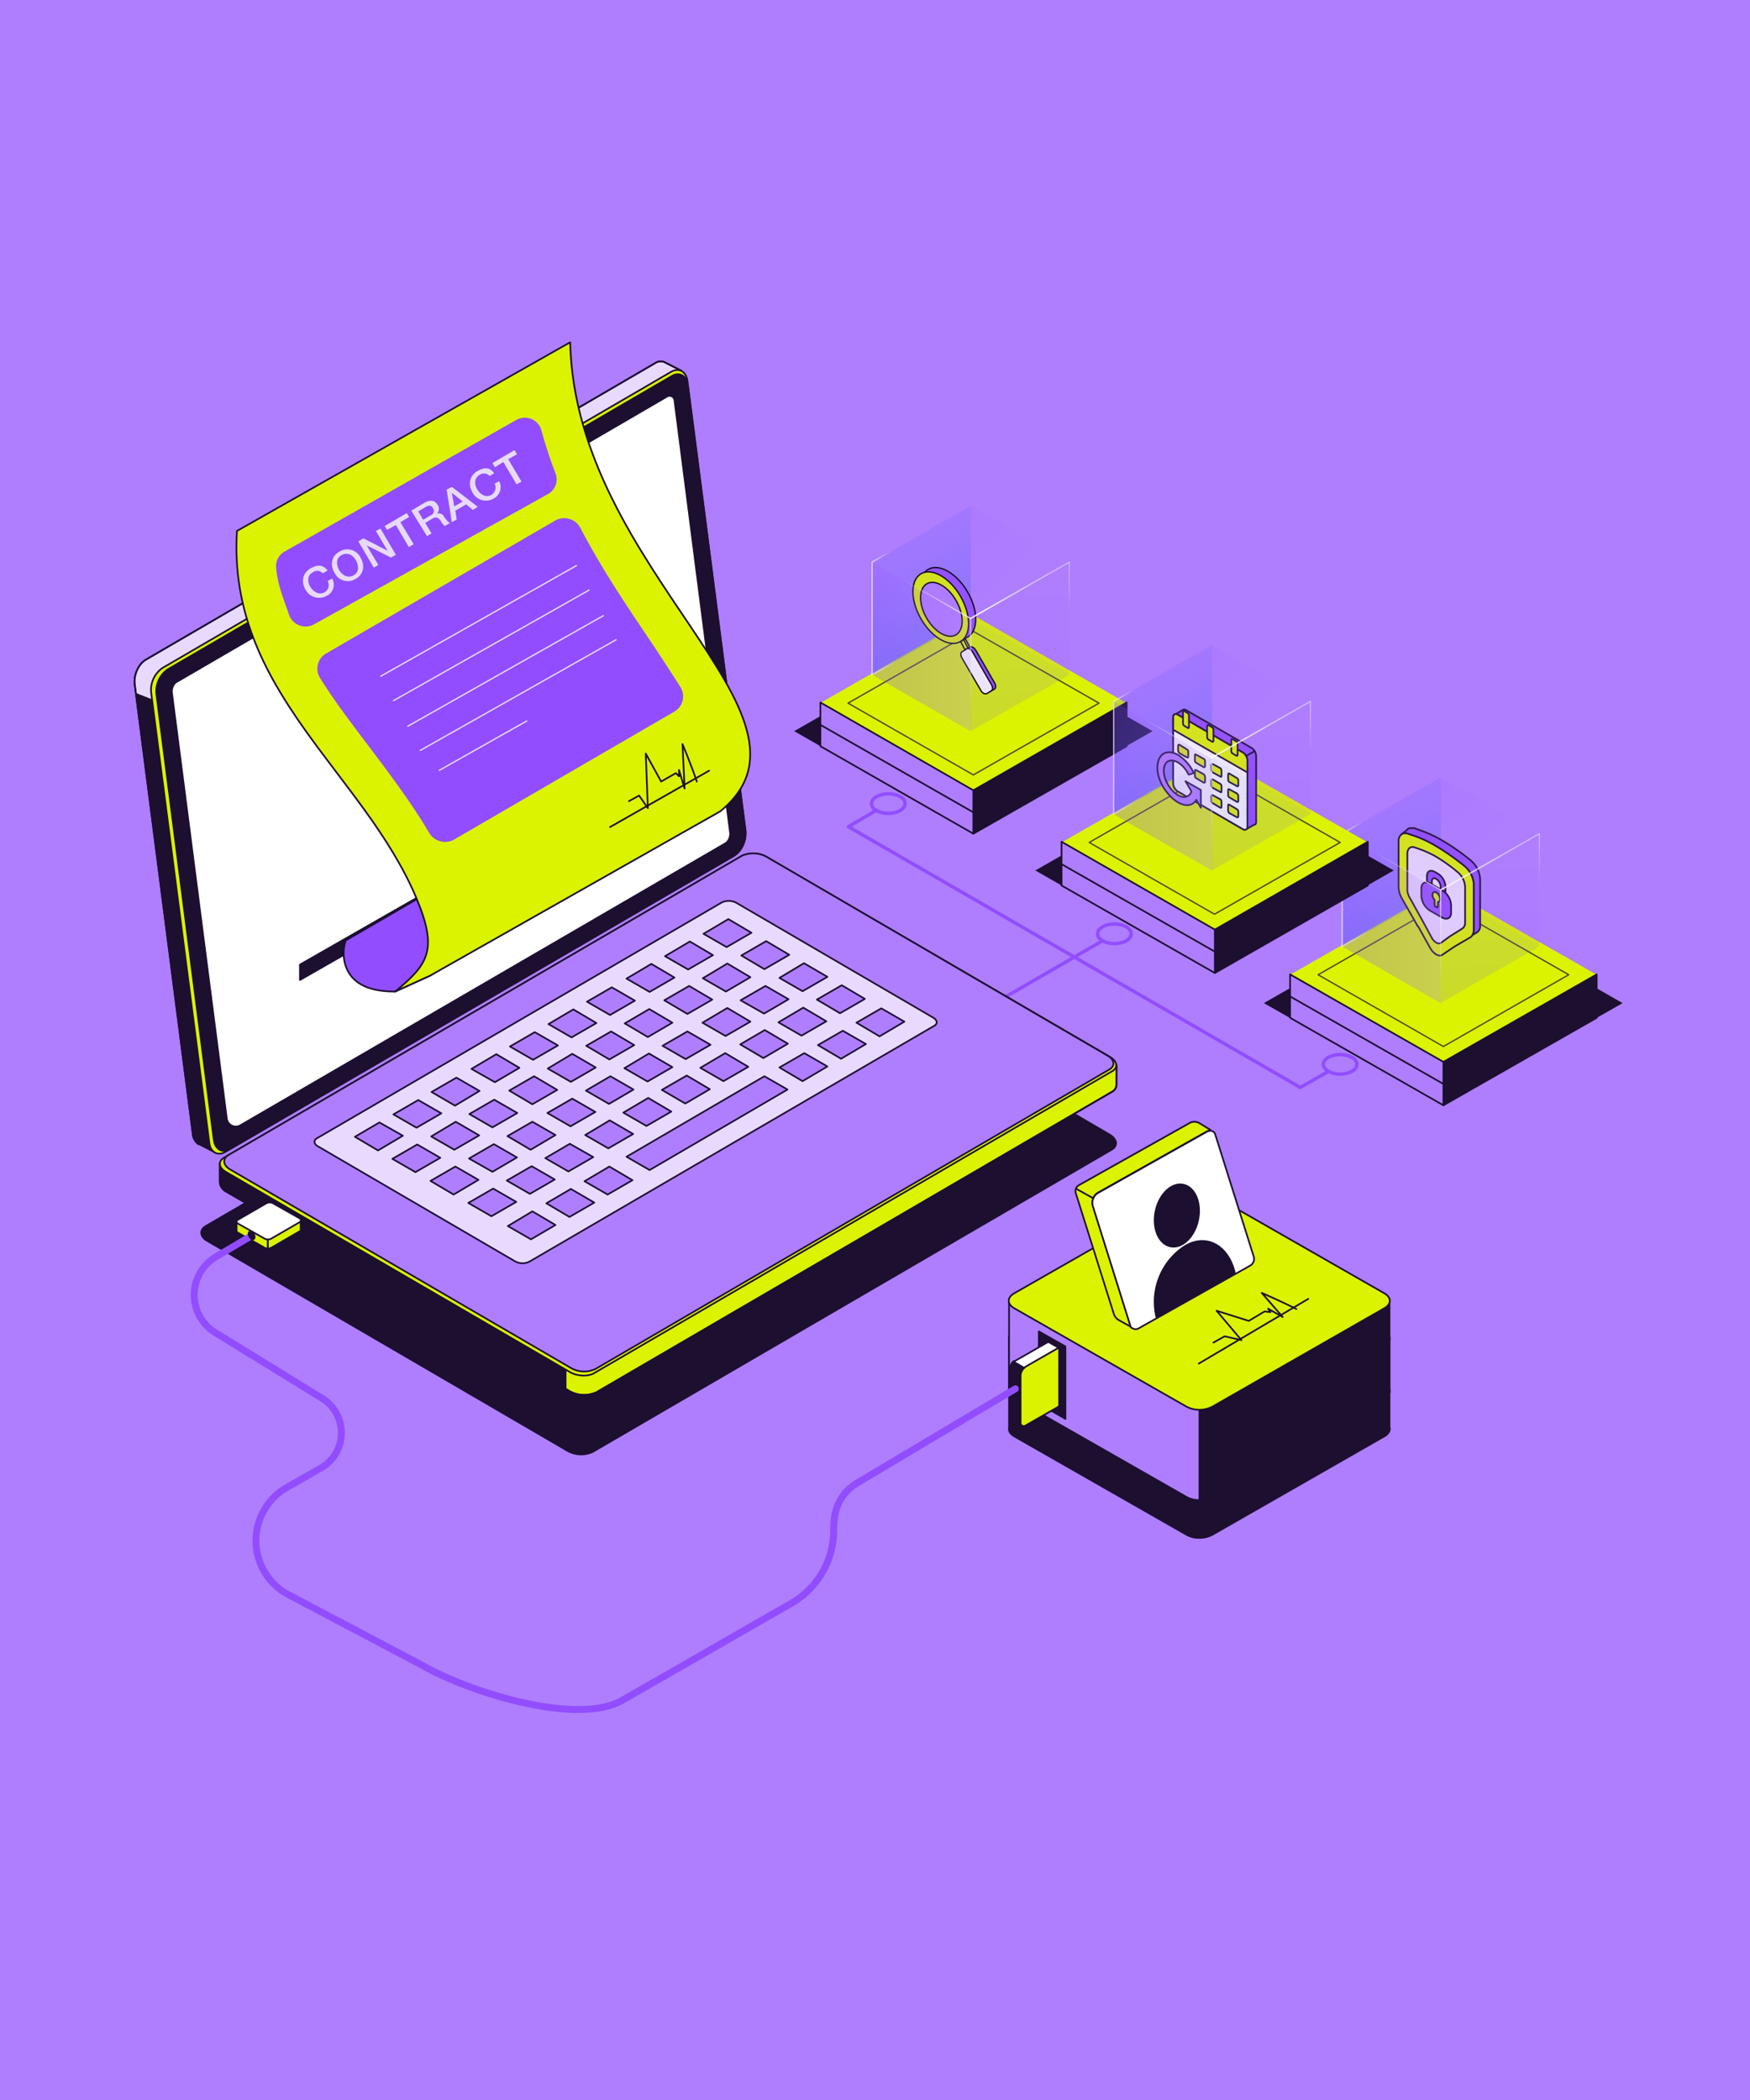 <svg xmlns="http://www.w3.org/2000/svg" xmlns:xlink="http://www.w3.org/1999/xlink" viewBox="0 0 500 600">
  <defs>
    <linearGradient id="a" x1="224.16" y1="385.6" x2="310.65" y2="385.55" gradientTransform="translate(545 602) rotate(180)" gradientUnits="userSpaceOnUse">
      <stop offset="0" stop-color="#f4f6ff"/>
      <stop offset="0.49" stop-color="#9ba5ff"/>
      <stop offset="0.49" stop-color="#e8eaff"/>
      <stop offset="1" stop-color="#eff1ff"/>
    </linearGradient>
    <linearGradient id="b" x1="224.16" y1="385.63" x2="310.65" y2="385.58" xlink:href="#a"/>
    <linearGradient id="c" x1="72.92" y1="217.22" x2="72.92" y2="184.85" gradientTransform="matrix(-0.87, 0.5, 0, -1, 326.48, 333.24)" gradientUnits="userSpaceOnUse">
      <stop offset="0" stop-color="#325fff" stop-opacity="0.31"/>
      <stop offset="1" stop-color="#005ce7"/>
    </linearGradient>
    <linearGradient id="d" x1="87.46" y1="199.6" x2="81.1" y2="200.23" gradientTransform="matrix(-0.87, 0.5, 0, -1, 326.48, 333.24)" gradientUnits="userSpaceOnUse">
      <stop offset="0" stop-color="#fff"/>
      <stop offset="1" stop-color="#fff" stop-opacity="0"/>
    </linearGradient>
    <linearGradient id="e" x1="112.69" y1="263.38" x2="128.03" y2="229.87" gradientTransform="matrix(-0.87, 0.5, 0, -1, 395.1, 372.96)" gradientUnits="userSpaceOnUse">
      <stop offset="0" stop-color="#af7eff"/>
      <stop offset="1" stop-color="#914dff"/>
    </linearGradient>
    <linearGradient id="f" x1="127.23" y1="267.57" x2="118.12" y2="243.93" gradientTransform="matrix(-0.87, 0.5, 0, -1, 395.1, 372.96)" xlink:href="#d"/>
    <linearGradient id="g" x1="1082.92" y1="736.75" x2="1093.83" y2="713.84" gradientTransform="matrix(0.87, 0.5, 0, -1, -676.91, 372.96)" xlink:href="#e"/>
    <linearGradient id="h" x1="543.97" y1="692.27" x2="544.56" y2="692.27" gradientTransform="matrix(35.28, -43.29, -30.1, -39.62, 1899.17, 51171.49)" xlink:href="#e"/>
    <linearGradient id="i" x1="267.67" y1="184.77" x2="295.83" y2="184.77" gradientTransform="matrix(-1, 0, 0, 1, 545.04, 0)" xlink:href="#e"/>
    <linearGradient id="j" x1="553.53" y1="186.26" x2="560.66" y2="219.85" gradientTransform="matrix(-0.87, 0.5, -0.87, -0.5, 933.37, -17.26)" xlink:href="#e"/>
    <linearGradient id="k" x1="573.92" y1="186.3" x2="562.77" y2="195.71" gradientTransform="matrix(-0.87, 0.5, -0.87, -0.5, 933.37, -17.26)" xlink:href="#d"/>
    <linearGradient id="l" x1="89.9" y1="307.98" x2="176.39" y2="307.93" xlink:href="#a"/>
    <linearGradient id="m" x1="89.9" y1="308.01" x2="176.39" y2="307.95" xlink:href="#a"/>
    <linearGradient id="n" x1="-82.12" y1="62.07" x2="-82.12" y2="29.71" xlink:href="#c"/>
    <linearGradient id="o" x1="-67.58" y1="44.45" x2="-73.94" y2="45.08" xlink:href="#d"/>
    <linearGradient id="p" x1="574.02" y1="31.16" x2="562.87" y2="40.57" gradientTransform="matrix(-0.87, 0.5, -0.87, -0.5, 933.37, -17.26)" xlink:href="#d"/>
    <linearGradient id="q" x1="-42.34" y1="108.23" x2="-27.01" y2="74.73" xlink:href="#e"/>
    <linearGradient id="r" x1="-27.81" y1="112.43" x2="-36.92" y2="88.79" gradientTransform="matrix(-0.87, 0.5, 0, -1, 395.1, 372.96)" xlink:href="#d"/>
    <linearGradient id="s" x1="1237.96" y1="736.65" x2="1248.87" y2="713.74" gradientTransform="matrix(0.87, 0.5, 0, -1, -676.91, 372.96)" xlink:href="#e"/>
    <linearGradient id="t" x1="545.07" y1="689.11" x2="545.67" y2="689.11" gradientTransform="matrix(35.28, -43.29, -30.1, -39.62, 1899.17, 51171.49)" xlink:href="#e"/>
    <linearGradient id="u" x1="133.4" y1="262.39" x2="161.57" y2="262.39" gradientTransform="matrix(-1, 0, 0, 1, 545.04, 0)" xlink:href="#e"/>
    <linearGradient id="v" x1="553.63" y1="31.11" x2="560.77" y2="64.71" gradientTransform="matrix(-0.87, 0.5, -0.87, -0.5, 933.37, -17.26)" xlink:href="#e"/>
    <linearGradient id="w" x1="155.25" y1="345.79" x2="241.75" y2="345.74" xlink:href="#a"/>
    <linearGradient id="x" x1="155.25" y1="345.82" x2="241.75" y2="345.76" xlink:href="#a"/>
    <linearGradient id="y" x1="-6.65" y1="137.62" x2="-6.65" y2="105.25" xlink:href="#c"/>
    <linearGradient id="z" x1="7.89" y1="120" x2="1.53" y2="120.63" xlink:href="#d"/>
    <linearGradient id="aa" x1="553.55" y1="106.66" x2="560.69" y2="140.25" gradientTransform="matrix(-0.87, 0.5, -0.87, -0.5, 933.37, -17.26)" xlink:href="#e"/>
    <linearGradient id="ab" x1="33.12" y1="183.78" x2="48.46" y2="150.28" xlink:href="#e"/>
    <linearGradient id="ac" x1="47.66" y1="187.97" x2="38.55" y2="164.33" gradientTransform="matrix(-0.87, 0.5, 0, -1, 395.1, 372.96)" xlink:href="#d"/>
    <linearGradient id="ad" x1="1162.49" y1="736.72" x2="1173.4" y2="713.81" gradientTransform="matrix(0.87, 0.5, 0, -1, -676.91, 372.96)" xlink:href="#e"/>
    <linearGradient id="ae" x1="544.54" y1="690.65" x2="545.13" y2="690.65" gradientTransform="matrix(35.28, -43.29, -30.1, -39.62, 1899.17, 51171.49)" xlink:href="#e"/>
    <linearGradient id="af" x1="198.76" y1="224.58" x2="226.92" y2="224.58" gradientTransform="matrix(-1, 0, 0, 1, 545.04, 0)" xlink:href="#e"/>
    <linearGradient id="ag" x1="573.95" y1="106.71" x2="562.8" y2="116.11" gradientTransform="matrix(-0.87, 0.5, -0.87, -0.5, 933.37, -17.26)" xlink:href="#d"/>
    <clipPath id="ah">
      <path d="M190.1,103.6a2.8,2.8,0,0,0-3,.2L41.8,188.4c-2.2,1.2-3.7,4.5-3.3,7.2L55.1,324.1a3.9,3.9,0,0,0,1.6,2.8h.2l4.5,2.3v-3.5L205,242.1a7.9,7.9,0,0,0,3.3-7.2L191.9,108.3l2.7-2.4-4.5-2.3Z" fill="none" stroke="#1c0f30" stroke-linecap="round" stroke-linejoin="round" stroke-width="0.48"/>
    </clipPath>
    <clipPath id="ai">
      <path d="M319,309.9a2.4,2.4,0,0,1-1.4,2.1L170.4,397.8a8.6,8.6,0,0,1-7.8-.4L64.7,340.5a3.4,3.4,0,0,1-1.9-2.7h0v-5.5l3.7,2.1h0l144.9-84.4a8.6,8.6,0,0,1,7.8.4l96.2,56,3.6-2.1v5.5Z" fill="none" stroke="#1c0f30" stroke-linecap="round" stroke-linejoin="round" stroke-width="0.48"/>
    </clipPath>
  </defs>
  <title>Artboard 1 copy</title>
  <g>
    <rect width="500" height="600" fill="#ae7eff"/>
    <rect x="0.5" y="0.5" width="499" height="599" fill="none"/>
    <g>
      <g>
        <line x1="315" y1="268.8" x2="276.6" y2="291" fill="none" stroke="#914dff" stroke-linecap="round" stroke-linejoin="round" stroke-width="0.97"/>
        <polyline points="250.4 231.5 242.4 236.2 371.5 310.7 379.6 306.1" fill="none" stroke="#914dff" stroke-linecap="round" stroke-linejoin="round" stroke-width="0.97"/>
        <ellipse cx="318.4" cy="266.8" rx="4.8" ry="2.8" fill="none" stroke="#914dff" stroke-linecap="round" stroke-linejoin="round" stroke-width="0.97"/>
        <ellipse cx="382.9" cy="304.1" rx="4.8" ry="2.8" fill="none" stroke="#914dff" stroke-linecap="round" stroke-linejoin="round" stroke-width="0.97"/>
        <ellipse cx="253.8" cy="229.6" rx="4.8" ry="2.8" fill="none" stroke="#914dff" stroke-linecap="round" stroke-linejoin="round" stroke-width="0.97"/>
      </g>
      <g>
        <path d="M278.1,179.6l-51.2,29.3,51.2,29.3,51.2-29.3Z" fill="#1c0f30"/>
        <path d="M278.1,175.8l-43.8,25.1,43.8,25,43.8-25Z" fill="#dbf301"/>
        <polygon points="278.1 180.4 242.3 200.9 278.1 221.4 314 200.9 278.1 180.4" fill="none" stroke="#1c0f30" stroke-linecap="round" stroke-linejoin="round" stroke-width="0.38" opacity="0.75"/>
        <path d="M321.9,206.9l-43.8,25v6.3l43.8-25Z" fill="#1c0f30" stroke="#1c0f30" stroke-linecap="round" stroke-linejoin="round" stroke-width="0.48"/>
        <path d="M234.4,206.9l43.7,25v6.3l-43.7-25Z" fill="#af7eff" stroke="#1c0f30" stroke-linecap="round" stroke-linejoin="round" stroke-width="0.48"/>
        <path d="M321.9,200.7l-43.8,25.1v6.3l43.8-25Z" fill="url(#a)"/>
        <path d="M321.9,200.7l-43.8,25.1v6.3l43.8-25Z" fill="#1c0f30" stroke="#1c0f30" stroke-linecap="round" stroke-linejoin="round" stroke-width="0.48"/>
        <path d="M234.4,200.7l43.7,25.1v6.3l-43.7-25Z" fill="url(#b)"/>
        <path d="M234.4,200.7l43.7,25.1v6.3l-43.7-25Z" fill="#af7eff" stroke="#1c0f30" stroke-linecap="round" stroke-linejoin="round" stroke-width="0.48"/>
        <polygon points="277.3 176.7 249.2 192.8 277.3 208.9 305.5 192.8 277.3 176.7" fill="#3284ff" fill-opacity="0.05"/>
        <g>
          <polygon points="277.4 144.5 249.2 160.6 249.2 192.8 277.4 176.7 277.4 144.5" fill-opacity="0.25" fill="url(#c)"/>
          <polygon points="277.4 144.5 249.2 160.6 249.2 192.8 277.4 176.7 277.4 144.5" fill="none" stroke-linecap="round" stroke-linejoin="round" stroke-width="0.38" opacity="0.75" stroke="url(#d)"/>
        </g>
        <g>
          <polygon points="277.1 184.9 275.8 182.5 274.9 183.2 276.2 185.4 277.1 184.9" fill="#dbf301" stroke="#000" stroke-linecap="round" stroke-linejoin="round" stroke-width="0.38"/>
          <polygon points="276.6 185.2 275.3 182.7 274.5 183.4 275.7 185.6 276.6 185.2" fill="#dbf301" stroke="#000" stroke-linecap="round" stroke-linejoin="round" stroke-width="0.38"/>
          <path d="M282.7,197.7l1.4-.8c.5-.3.5-1.1,0-1.9l-5.3-9.2c-.5-.8-1.2-1.2-1.7-.9h0l-1.3.8c-.5.2-.5,1.1,0,1.9l5.3,9.1c.4.8,1.2,1.2,1.6,1Z" fill="#914dff" stroke="#000" stroke-linecap="round" stroke-linejoin="round" stroke-width="0.38"/>
          <ellipse cx="270.8" cy="172.5" rx="6.5" ry="11.2" transform="translate(-50 159.5) rotate(-30.2)" stroke-width="0.38" stroke="#000" stroke-linecap="round" stroke-linejoin="round" fill="#914dff"/>
          <ellipse cx="268.8" cy="173.7" rx="6.5" ry="11.2" transform="translate(-50.9 158.7) rotate(-30.2)" stroke-width="0.38" stroke="#000" stroke-linecap="round" stroke-linejoin="round" fill="#dbf301"/>
          <path d="M281.9,198.2l1.3-.8c.5-.3.5-1.1,0-1.9l-5.3-9.2c-.4-.8-1.2-1.2-1.7-.9h0l-1.3.8c-.5.2-.5,1.1,0,1.9l5.3,9.1c.4.8,1.2,1.2,1.6,1h.1Z" fill="#f7f7fb" stroke="#000" stroke-linecap="round" stroke-linejoin="round" stroke-width="0.38"/>
          <ellipse cx="269" cy="173.9" rx="4.9" ry="8.4" transform="translate(-50.8 155.2) rotate(-29.5)" stroke-width="0.38" stroke="#000" stroke-linecap="round" stroke-linejoin="round" fill="#af7eff"/>
        </g>
        <g>
          <g>
            <polygon points="305.5 160.6 277.3 176.7 277.3 208.9 305.5 192.8 305.5 160.6" fill-opacity="0.12" fill="url(#e)"/>
            <polygon points="305.5 160.6 277.3 176.7 277.3 208.9 305.5 192.8 305.5 160.6" fill="none" stroke-linecap="round" stroke-linejoin="round" stroke-width="0.38" opacity="0.75" stroke="url(#f)"/>
          </g>
          <g opacity="0.26">
            <g>
              <polygon points="249.2 160.6 277.4 176.7 277.4 208.9 249.2 192.8 249.2 160.6" opacity="0.3" fill="url(#g)"/>
              <polygon points="249.2 160.6 277.4 176.7 277.4 208.9 249.2 192.8 249.2 160.6" opacity="0.59" fill="url(#h)"/>
              <polygon points="249.2 160.6 277.4 176.7 277.4 208.9 249.2 192.8 249.2 160.6" fill="url(#i)"/>
            </g>
          </g>
          <polygon points="277.3 144.5 249.2 160.6 277.3 176.7 305.5 160.6 277.3 144.5" fill-opacity="0.12" fill="url(#j)"/>
        </g>
        <polygon points="277.3 144.5 249.2 160.6 277.3 176.7 305.5 160.6 277.3 144.5" fill="none" stroke-linecap="round" stroke-linejoin="round" stroke-width="0.38" opacity="0.75" stroke="url(#k)"/>
      </g>
      <g>
        <path d="M412.4,257.3l-51.3,29.3,51.3,29.2,51.2-29.2Z" fill="#1c0f30"/>
        <path d="M412.4,253.5l-43.8,25,43.8,25,43.8-25Z" fill="#dbf301"/>
        <polygon points="412.4 258 376.6 278.5 412.4 299 448.2 278.5 412.4 258" fill="none" stroke="#1c0f30" stroke-linecap="round" stroke-linejoin="round" stroke-width="0.38" opacity="0.75"/>
        <path d="M456.2,284.5l-43.8,25v6.3l43.8-25Z" fill="#1c0f30" stroke="#1c0f30" stroke-linecap="round" stroke-linejoin="round" stroke-width="0.48"/>
        <path d="M368.6,284.5l43.8,25v6.3l-43.8-25Z" fill="#af7eff" stroke="#1c0f30" stroke-linecap="round" stroke-linejoin="round" stroke-width="0.48"/>
        <path d="M456.2,278.4l-43.8,25v6.3l43.8-25Z" fill="url(#l)"/>
        <path d="M456.2,278.4l-43.8,25v6.3l43.8-25Z" fill="#1c0f30" stroke="#1c0f30" stroke-linecap="round" stroke-linejoin="round" stroke-width="0.48"/>
        <path d="M368.6,278.4l43.8,25v6.3l-43.8-25Z" fill="url(#m)"/>
        <path d="M368.6,278.4l43.8,25v6.3l-43.8-25Z" fill="#af7eff" stroke="#1c0f30" stroke-linecap="round" stroke-linejoin="round" stroke-width="0.48"/>
        <polygon points="411.6 254.3 383.4 270.4 411.6 286.6 439.8 270.4 411.6 254.3" fill="#3284ff" fill-opacity="0.05"/>
        <g>
          <polygon points="411.7 222.1 383.5 238.2 383.5 270.4 411.7 254.3 411.7 222.1" fill-opacity="0.25" fill="url(#n)"/>
          <polygon points="411.7 222.1 383.5 238.2 383.5 270.4 411.7 254.3 411.7 222.1" fill="none" stroke-linecap="round" stroke-linejoin="round" stroke-width="0.38" opacity="0.75" stroke="url(#o)"/>
        </g>
        <g>
          <path d="M399.6,240.4v13.2a7,7,0,0,0,1,3.2l4.5,7.9h.1l1.6,2.9h0l1.8,3.2c.9,1.7,2.6,2.7,3.5,2l3.4-2.3,4.6-2.7a1.6,1.6,0,0,0,.7-.9,2.8,2.8,0,0,0,.3-1.3V252.7a7.4,7.4,0,0,0-2.7-5.3,68,68,0,0,0-8.3-5.8,33,33,0,0,0-6.9-3.1l-.9-.3a2.3,2.3,0,0,0-1.4-.1l-.5.3h0A2.5,2.5,0,0,0,399.6,240.4Z" fill="#dbf301" stroke="#1c0f30" stroke-linecap="round" stroke-linejoin="round" stroke-width="0.48"/>
          <path d="M400.4,238.4l.5-.3a2.3,2.3,0,0,1,1.4.1l.9.3a33,33,0,0,1,6.9,3.1,68,68,0,0,1,8.3,5.8,7.4,7.4,0,0,1,2.7,5.3v13.1a2.8,2.8,0,0,1-.3,1.3l1.2-.7a2.2,2.2,0,0,0,.9-2.1V251.2a7.7,7.7,0,0,0-2.6-5.3,62.1,62.1,0,0,0-8.3-5.8,35.5,35.5,0,0,0-6.9-3.1l-1-.4h-1.3a1.5,1.5,0,0,0-.9.6Z" fill="#914dff" stroke="#1c0f30" stroke-linecap="round" stroke-linejoin="round" stroke-width="0.48"/>
          <path d="M418.6,253.4v10.2a1.9,1.9,0,0,1-.8,1.7l-3.5,2.2-2.6,1.9c-.7.5-2-.2-2.7-1.6l-2.6-4.8-3.5-6.3a4.9,4.9,0,0,1-.8-2.5V243.9c0-1.4.9-2.2,2-1.8a31.5,31.5,0,0,1,6.1,2.6,47.4,47.4,0,0,1,6.3,4.5,5.9,5.9,0,0,1,2.1,4.2" fill="#e8dafe" stroke="#1c0f30" stroke-linecap="round" stroke-linejoin="round" stroke-width="0.48"/>
          <g>
            <path d="M407.7,250.3v1.8a1.6,1.6,0,0,1,.9.3l.5.3v-.9c0-.8.6-1.1,1.2-.7a2.7,2.7,0,0,1,1.3,2.1v.9l.5.3.9.7v-1.8a4.7,4.7,0,0,0-2.2-3.7l-.9-.5C408.7,248.4,407.7,248.9,407.7,250.3Z" fill="#914dff" stroke="#1c0f30" stroke-linecap="round" stroke-linejoin="round" stroke-width="0.48"/>
            <path d="M406.1,253.8V256a5.4,5.4,0,0,0,2.5,4.2l3.5,2c1.4.7,2.5.1,2.5-1.4v-2.2a5.4,5.4,0,0,0-1.6-3.5l-.9-.7-3.5-2a1.6,1.6,0,0,0-.9-.3C406.8,252,406.1,252.6,406.1,253.8Zm3.2,1.9c0-.8.5-1.1,1.2-.6a2.2,2.2,0,0,1,.9,1.6c.1.6-.2,1-.6,1v1.4c0,.1-.1.2-.3.1l-.3-.2a.5.5,0,0,1-.3-.5v-1.4A2,2,0,0,1,409.3,255.7Z" fill="#914dff" stroke="#1c0f30" stroke-linecap="round" stroke-linejoin="round" stroke-width="0.48"/>
            <path d="M410.5,255.1a2.2,2.2,0,0,1,.9,1.6c.1.6-.2,1-.6,1v1.4c0,.1-.1.2-.3.1l-.3-.2a.5.5,0,0,1-.3-.5v-1.4a2,2,0,0,1-.6-1.4C409.3,254.9,409.8,254.6,410.5,255.1Z" fill="#dbf301" stroke="#1c0f30" stroke-linecap="round" stroke-linejoin="round" stroke-width="0.48"/>
          </g>
        </g>
        <polygon points="411.6 222.1 383.4 238.2 411.6 254.3 439.8 238.2 411.6 222.1" fill="none" stroke-linecap="round" stroke-linejoin="round" stroke-width="0.38" opacity="0.75" stroke="url(#p)"/>
        <g>
          <g>
            <polygon points="439.8 238.2 411.6 254.3 411.6 286.6 439.8 270.4 439.8 238.2" fill-opacity="0.12" fill="url(#q)"/>
            <polygon points="439.8 238.2 411.6 254.3 411.6 286.6 439.8 270.4 439.8 238.2" fill="none" stroke-linecap="round" stroke-linejoin="round" stroke-width="0.38" opacity="0.75" stroke="url(#r)"/>
          </g>
          <g opacity="0.26">
            <g>
              <polygon points="383.5 238.2 411.6 254.3 411.6 286.6 383.5 270.4 383.5 238.2" opacity="0.3" fill="url(#s)"/>
              <polygon points="383.5 238.2 411.6 254.3 411.6 286.6 383.5 270.4 383.5 238.2" opacity="0.59" fill="url(#t)"/>
              <polygon points="383.5 238.2 411.6 254.3 411.6 286.6 383.5 270.4 383.5 238.2" fill="url(#u)"/>
            </g>
          </g>
          <polygon points="411.6 222.1 383.4 238.2 411.6 254.3 439.8 238.2 411.6 222.1" fill-opacity="0.12" fill="url(#v)"/>
        </g>
      </g>
      <g>
        <path d="M347,219.5l-51.2,29.2L347,278l51.2-29.3Z" fill="#1c0f30"/>
        <path d="M347,215.7l-43.7,25,43.7,25,43.8-25Z" fill="#dbf301"/>
        <polygon points="347 220.2 311.2 240.7 347 261.2 382.9 240.7 347 220.2" fill="none" stroke="#1c0f30" stroke-linecap="round" stroke-linejoin="round" stroke-width="0.38" opacity="0.75"/>
        <path d="M390.8,246.7l-43.7,25V278l43.7-25Z" fill="#1c0f30" stroke="#1c0f30" stroke-linecap="round" stroke-linejoin="round" stroke-width="0.48"/>
        <path d="M303.3,246.7l43.8,25V278l-43.8-25Z" fill="#af7eff" stroke="#1c0f30" stroke-linecap="round" stroke-linejoin="round" stroke-width="0.48"/>
        <path d="M390.8,240.5l-43.7,25.1v6.3l43.7-25Z" fill="url(#w)"/>
        <path d="M390.8,240.5l-43.7,25.1v6.3l43.7-25Z" fill="#1c0f30" stroke="#1c0f30" stroke-linecap="round" stroke-linejoin="round" stroke-width="0.48"/>
        <path d="M303.3,240.5l43.8,25.1v6.3l-43.8-25Z" fill="url(#x)"/>
        <path d="M303.3,240.5l43.8,25.1v6.3l-43.8-25Z" fill="#af7eff" stroke="#1c0f30" stroke-linecap="round" stroke-linejoin="round" stroke-width="0.48"/>
        <g>
          <polygon points="346.3 184.3 318.2 200.4 318.2 232.6 346.3 216.5 346.3 184.3" fill-opacity="0.25" fill="url(#y)"/>
          <polygon points="346.3 184.3 318.2 200.4 318.2 232.6 346.3 216.5 346.3 184.3" fill="none" stroke-linecap="round" stroke-linejoin="round" stroke-width="0.38" opacity="0.75" stroke="url(#z)"/>
        </g>
        <g>
          <path d="M335.2,204.9v19a2.9,2.9,0,0,0,1.3,2.2l18.6,10.8a.9.9,0,0,0,1,0h0l2.3-1.3h.2a.8.8,0,0,0,.3-.7v-19a2.9,2.9,0,0,0-1.3-2.2l-18.7-10.8a1,1,0,0,0-.9-.1h0l-2.2,1.3h0A.8.8,0,0,0,335.2,204.9Z" fill="#914dff" stroke="#1c0f30" stroke-linecap="round" stroke-linejoin="round" stroke-width="0.48"/>
          <path d="M335.2,204.9v19a2.9,2.9,0,0,0,1.3,2.2l18.6,10.8c.7.4,1.3.1,1.3-.7v-19a2.9,2.9,0,0,0-1.3-2.2l-18.6-10.8C335.8,203.8,335.2,204.1,335.2,204.9Z" fill="#f7f7fb" stroke="#1c0f30" stroke-linecap="round" stroke-linejoin="round" stroke-width="0.48"/>
          <g>
            <path d="M351.2,223.4l2.2,1.2c.2.2.4,0,.4-.2V223a.8.8,0,0,0-.4-.7l-2.2-1.3c-.2-.1-.3.1-.3.3v1.4A.8.8,0,0,0,351.2,223.4Z" fill="#dbf301" stroke="#1c0f30" stroke-linecap="round" stroke-linejoin="round" stroke-width="0.48"/>
            <path d="M346.5,220.7l2.2,1.2q.3.2.3-.3v-1.3a1.1,1.1,0,0,0-.3-.8l-2.2-1.2c-.2-.1-.4,0-.4.3v1.3A1.2,1.2,0,0,0,346.5,220.7Z" fill="#dbf301" stroke="#1c0f30" stroke-linecap="round" stroke-linejoin="round" stroke-width="0.48"/>
            <path d="M341.7,217.9l2.2,1.3c.2.1.4-.1.4-.3v-1.4a.8.8,0,0,0-.4-.7l-2.2-1.2c-.2-.2-.3,0-.3.2v1.4A.8.8,0,0,0,341.7,217.9Z" fill="#dbf301" stroke="#1c0f30" stroke-linecap="round" stroke-linejoin="round" stroke-width="0.48"/>
            <path d="M337,215.2l2.1,1.2c.3.1.4,0,.4-.3v-1.3a.7.7,0,0,0-.4-.7l-2.1-1.3c-.2-.1-.4,0-.4.3v1.3A1.2,1.2,0,0,0,337,215.2Z" fill="#dbf301" stroke="#1c0f30" stroke-linecap="round" stroke-linejoin="round" stroke-width="0.48"/>
            <path d="M351.2,227.8l2.2,1.3c.2.1.4,0,.4-.3v-1.3a1,1,0,0,0-.4-.8l-2.2-1.2q-.3-.1-.3.3v1.3A.8.8,0,0,0,351.2,227.8Z" fill="#dbf301" stroke="#1c0f30" stroke-linecap="round" stroke-linejoin="round" stroke-width="0.48"/>
            <path d="M346.5,225.1l2.2,1.2c.2.2.3,0,.3-.3v-1.3a.8.8,0,0,0-.3-.7l-2.2-1.3c-.2-.1-.4,0-.4.3v1.4A1,1,0,0,0,346.5,225.1Z" fill="#dbf301" stroke="#1c0f30" stroke-linecap="round" stroke-linejoin="round" stroke-width="0.48"/>
            <path d="M341.7,222.3l2.2,1.3c.2.1.4,0,.4-.3V222a1.2,1.2,0,0,0-.4-.8l-2.2-1.2q-.3-.1-.3.3v1.3A.8.8,0,0,0,341.7,222.3Z" fill="#dbf301" stroke="#1c0f30" stroke-linecap="round" stroke-linejoin="round" stroke-width="0.48"/>
            <path d="M351.2,232.3l2.2,1.2c.2.1.4,0,.4-.3v-1.3a.8.8,0,0,0-.4-.7l-2.2-1.3q-.3-.2-.3.3v1.3A1.1,1.1,0,0,0,351.2,232.3Z" fill="#dbf301" stroke="#1c0f30" stroke-linecap="round" stroke-linejoin="round" stroke-width="0.48"/>
            <path d="M346.5,229.5l2.2,1.3q.3.1.3-.3v-1.4c0-.2-.1-.6-.3-.7l-2.2-1.2c-.2-.2-.4,0-.4.3v1.3A.8.8,0,0,0,346.5,229.5Z" fill="#dbf301" stroke="#1c0f30" stroke-linecap="round" stroke-linejoin="round" stroke-width="0.48"/>
          </g>
          <path d="M335.2,204.9v3.6l21.2,12.2v-3.5a2.9,2.9,0,0,0-1.3-2.2l-18.6-10.8C335.8,203.8,335.2,204.1,335.2,204.9Z" fill="#dbf301" stroke="#1c0f30" stroke-linecap="round" stroke-linejoin="round" stroke-width="0.48"/>
          <g>
            <path d="M352.2,215.3l1,.6c.2.1.4,0,.4-.2v-3.3a.8.8,0,0,0-.4-.6l-1-.6c-.2-.1-.4,0-.4.3v3.2A.8.8,0,0,0,352.2,215.3Z" fill="#dbf301" stroke="#1c0f30" stroke-linecap="round" stroke-linejoin="round" stroke-width="0.48"/>
            <path d="M345.3,211.3l1,.6c.2.1.4,0,.4-.2v-3.2a.8.8,0,0,0-.4-.7l-1-.6c-.2-.1-.4,0-.4.3v3.2A.8.8,0,0,0,345.3,211.3Z" fill="#dbf301" stroke="#1c0f30" stroke-linecap="round" stroke-linejoin="round" stroke-width="0.48"/>
            <path d="M338.4,207.4l1,.6c.2.1.3-.1.3-.3v-3.2a.8.8,0,0,0-.3-.7l-1-.6c-.2-.1-.4,0-.4.3v3.2A.8.8,0,0,0,338.4,207.4Z" fill="#dbf301" stroke="#1c0f30" stroke-linecap="round" stroke-linejoin="round" stroke-width="0.48"/>
          </g>
          <path d="M336.6,215.7a12.1,12.1,0,0,1,4.4,5v.2l-1.2.4h-.2c-1.4-2.8-3.9-4.5-5.6-3.9s-2,3.4-.6,6.2,3.9,4.6,5.6,4a2.1,2.1,0,0,0,1.4-1.5l-1.7-2.9,4.4,2.5v5.1l-1.3-2.3c-1.4,2.5-4.8,1.9-7.7-1.3s-3.9-6.9-3.2-9.6S334,214.2,336.6,215.7Z" fill="#af7eff" stroke="#1c0f30" stroke-linecap="round" stroke-linejoin="round" stroke-width="0.48"/>
          <line x1="356" y1="216" x2="358.5" y2="214.6" fill="#dbf301" stroke="#1c0f30" stroke-linecap="round" stroke-linejoin="round" stroke-width="0.48"/>
        </g>
        <g>
          <polygon points="346.2 216.5 318.1 232.6 346.2 248.7 374.4 232.6 346.2 216.5" fill="#3284ff" fill-opacity="0.05"/>
          <polygon points="346.2 184.3 318.1 200.4 346.2 216.5 374.4 200.4 346.2 184.3" fill-opacity="0.12" fill="url(#aa)"/>
          <g>
            <polygon points="374.4 200.4 346.2 216.5 346.2 248.7 374.4 232.6 374.4 200.4" fill-opacity="0.12" fill="url(#ab)"/>
            <polygon points="374.4 200.4 346.2 216.5 346.2 248.7 374.4 232.6 374.4 200.4" fill="none" stroke-linecap="round" stroke-linejoin="round" stroke-width="0.38" opacity="0.75" stroke="url(#ac)"/>
          </g>
          <g opacity="0.26">
            <g>
              <polygon points="318.1 200.4 346.3 216.5 346.3 248.7 318.1 232.6 318.1 200.4" opacity="0.3" fill="url(#ad)"/>
              <polygon points="318.1 200.4 346.3 216.5 346.3 248.7 318.1 232.6 318.1 200.4" opacity="0.59" fill="url(#ae)"/>
              <polygon points="318.1 200.4 346.3 216.5 346.3 248.7 318.1 232.6 318.1 200.4" fill="url(#af)"/>
            </g>
          </g>
        </g>
        <polygon points="346.2 184.3 318.1 200.4 346.2 216.5 374.4 200.4 346.2 184.3" fill="none" stroke-linecap="round" stroke-linejoin="round" stroke-width="0.38" opacity="0.75" stroke="url(#ag)"/>
      </g>
      <g>
        <g>
          <path d="M288.3,407.9V383a2,2,0,0,1,0-1.1h0a3.2,3.2,0,0,1,1.5-1.6L339,352.2a8.1,8.1,0,0,1,7.4,0l49.1,28.1a3.2,3.2,0,0,1,1.5,1.6h0a2,2,0,0,1,0,1.1v24.7c.3.9-.2,2-1.5,2.7l-49.1,28.1a7.8,7.8,0,0,1-3.7.9,7.2,7.2,0,0,1-3.7-.9l-49.2-28.1C288.6,409.7,288.1,408.8,288.3,407.9Z" fill="#1c0f30" stroke="#1c0f30" stroke-linecap="round" stroke-linejoin="round" stroke-width="0.48"/>
          <path d="M342.7,402.8v25.8h0a7.8,7.8,0,0,0,3.7-.9l49.1-28.1c1.3-.7,1.8-1.7,1.5-2.7V371.1l-8.1,4.7Z" fill="#1c0f30" stroke="#1c0f30" stroke-linecap="round" stroke-linejoin="round" stroke-width="0.48"/>
          <path d="M289.8,399.6,339,427.7a7.2,7.2,0,0,0,3.7.9V402.8h0l-46.3-27-8.1-4.7v26C288.1,398,288.6,398.9,289.8,399.6Z" fill="#af7eff" stroke="#1c0f30" stroke-linecap="round" stroke-linejoin="round" stroke-width="0.48"/>
          <path d="M289.8,373.8,339,401.9a8.1,8.1,0,0,0,7.4,0l49.1-28.1c2.1-1.2,2.1-3.1,0-4.3l-49.1-28.1a8.1,8.1,0,0,0-7.4,0l-49.2,28.1C287.7,370.7,287.7,372.6,289.8,373.8Z" fill="#dbf301" stroke="#1c0f30" stroke-linecap="round" stroke-linejoin="round" stroke-width="0.48"/>
        </g>
        <g>
          <g>
            <g>
              <path d="M308.3,338.6,340,320.8a2.8,2.8,0,0,1,2.5,0l3.3,2-.5.3h-.2l-31.3,17.6a3.3,3.3,0,0,0-1.5,4l10.6,33.8a1.6,1.6,0,0,0,.4.7l-3.6-2a3.2,3.2,0,0,1-1.5-1.9L307.4,341A2,2,0,0,1,308.3,338.6Z" fill="#dbf301" stroke="#1c0f30" stroke-linecap="round" stroke-linejoin="round" stroke-width="0.48"/>
              <path d="M324,379.6Z" fill="#fff"/>
              <path d="M322.9,378.6l-10.6-33.8a3.3,3.3,0,0,1,1.5-4l31.3-17.6h.2a1.4,1.4,0,0,1,1.9.9l11,34.9a2.2,2.2,0,0,1-1,2.6l-32,18a1.7,1.7,0,0,1-1.2.1h0l-.7-.3A1.6,1.6,0,0,1,322.9,378.6Z" fill="#fff" stroke="#1c0f30" stroke-linecap="round" stroke-linejoin="round" stroke-width="0.48"/>
            </g>
            <line x1="312.4" y1="342.4" x2="307.4" y2="339.6" fill="#dbf301" stroke="#1c0f30" stroke-linecap="round" stroke-linejoin="round" stroke-width="0.48"/>
          </g>
          <g>
            <ellipse cx="336.1" cy="347.1" rx="9" ry="6.2" transform="translate(-72.7 604.6) rotate(-78.1)" stroke-width="0.48" stroke="#1c0f30" stroke-linecap="round" stroke-linejoin="round" fill="#1c0f30"/>
            <path d="M330.4,376.3l22.4-12.6c-1.9-8.1-8.4-11.4-14.5-7.5A19,19,0,0,0,330.4,376.3Z" fill="#1c0f30" stroke="#1c0f30" stroke-linecap="round" stroke-linejoin="round" stroke-width="0.48"/>
          </g>
        </g>
        <polygon points="296.8 401 304.4 405.4 304.4 384.7 296.8 380.4 296.8 401" fill="#1c0f30" stroke="#1c0f30" stroke-linecap="round" stroke-linejoin="round" stroke-width="0.48"/>
        <g>
          <path d="M289.5,389l3.1,1.8a3,3,0,0,0-1,2.1v13.6c0,.4.1.7.3.8h0l-2.9-1.6a1.1,1.1,0,0,1-.5-1V391.1A3.5,3.5,0,0,1,289.5,389Z" fill="#1c0f30" stroke="#1c0f30" stroke-linecap="round" stroke-linejoin="round" stroke-width="0.48"/>
          <path d="M292.6,390.8l-3.1-1.8c.1,0,.1,0,.1-.1h.3l9.6-5.5,3,1.7-9.5,5.5Z" fill="#fff" stroke="#1c0f30" stroke-linecap="round" stroke-linejoin="round" stroke-width="0.48"/>
          <path d="M291.6,406.5V392.9a3.1,3.1,0,0,1,1.1-2.1l.3-.3,9.6-5.5h0v16.8l-9.6,5.5a.9.9,0,0,1-1.4-.8Z" fill="#dbf301" stroke="#1c0f30" stroke-linecap="round" stroke-linejoin="round" stroke-width="0.48"/>
        </g>
      </g>
      <g>
        <line x1="373.8" y1="371.1" x2="342.5" y2="389.6" fill="#af7eff" stroke="#1c0f30" stroke-linecap="round" stroke-linejoin="round" stroke-width="0.48"/>
        <path d="M370.4,374c-4.8-2.4-9.9-4.6-9.9-4.6l6,6.9-4.2-2.4.7,1-1.7-.2-4.5,2.7-9.2-2.9,7.1,8.4-4.8-1.1-3.2,1.8" fill="none" stroke="#1c0f30" stroke-linecap="round" stroke-linejoin="round" stroke-width="0.48"/>
      </g>
      <g>
        <g>
          <g>
            <path d="M162.1,414.5a7.9,7.9,0,0,0,7.3.3l148.2-86.3c1.9-1.1,1.6-3-.5-4.3L214.3,264.3c-2.2-1.2-5.5-1.4-7.4-.3L58.8,350.3c-1.9,1.1-1.7,3.1.5,4.3Z" fill="#1c0f30" stroke="#1c0f30" stroke-linecap="round" stroke-linejoin="round" stroke-width="0.48"/>
            <g>
              <path d="M190.1,103.6a2.8,2.8,0,0,0-3,.2L41.8,188.4c-2.2,1.2-3.7,4.5-3.3,7.2L55.1,324.1a3.9,3.9,0,0,0,1.6,2.8h.2l4.5,2.3v-3.5L205,242.1a7.9,7.9,0,0,0,3.3-7.2L191.9,108.3l2.7-2.4-4.5-2.3Z" fill="#e8dafe" stroke="#1c0f30" stroke-linecap="round" stroke-linejoin="round" stroke-width="0.48"/>
              <g>
                <g clip-path="url(#ah)">
                  <path d="M37.9,197.9l7.2,2.8L61.4,329.2l-7.2-2.8Z" fill="#1c0f30" stroke="#1c0f30" stroke-linecap="round" stroke-linejoin="round" stroke-width="0.48"/>
                </g>
                <path d="M190.1,103.6a2.8,2.8,0,0,0-3,.2L41.8,188.4c-2.2,1.2-3.7,4.5-3.3,7.2L55.1,324.1a3.9,3.9,0,0,0,1.6,2.8h.2l4.5,2.3v-3.5L205,242.1a7.9,7.9,0,0,0,3.3-7.2L191.9,108.3l2.7-2.4-4.5-2.3Z" fill="none" stroke="#1c0f30" stroke-linecap="round" stroke-linejoin="round" stroke-width="0.48"/>
              </g>
              <path d="M43.2,198a7.6,7.6,0,0,1,3.3-7.2l145.3-84.6c2.2-1.2,4.2-.1,4.6,2.6L213,237.3a8.1,8.1,0,0,1-3.4,7.3L64.4,329.1c-2.2,1.3-4.3.1-4.6-2.6Z" fill="#dbf301" stroke="#1c0f30" stroke-linecap="round" stroke-linejoin="round" stroke-width="0.48"/>
              <path d="M44.7,198.4a7.6,7.6,0,0,1,3.3-7.2l144-83.8c2.1-1.2,4.2-.1,4.5,2.6L213,237.4c.3,2.7-1.1,5.9-3.3,7.1l-144,83.8c-2.2,1.3-4.2.1-4.6-2.6Z" fill="#1c0f30" stroke="#1c0f30" stroke-linecap="round" stroke-linejoin="round" stroke-width="0.48"/>
              <path d="M207.5,240.8a3.5,3.5,0,0,0,1.1-2.9L192.7,114.3a1.4,1.4,0,0,0-2.1-1L50.2,195a3.5,3.5,0,0,0-1.1,2.8L64.8,319.6a2.6,2.6,0,0,0,3.9,1.9Z" fill="#fff" stroke="#1c0f30" stroke-linecap="round" stroke-linejoin="round" stroke-width="0.48"/>
            </g>
            <g>
              <path d="M319,309.9a2.4,2.4,0,0,1-1.4,2.1L170.4,397.8a8.6,8.6,0,0,1-7.8-.4L64.7,340.5a3.4,3.4,0,0,1-1.9-2.7h0v-5.5l3.7,2.1h0l144.9-84.4a8.6,8.6,0,0,1,7.8.4l96.2,56,3.6-2.1v5.5Z" fill="#dbf301" stroke="#1c0f30" stroke-linecap="round" stroke-linejoin="round" stroke-width="0.48"/>
              <g>
                <g clip-path="url(#ai)">
                  <path d="M62.6,329.6l99,57.7v9.6l-99-57.7Z" fill="#1c0f30" stroke="#1c0f30" stroke-linecap="round" stroke-linejoin="round" stroke-width="0.48"/>
                </g>
                <path d="M319,309.9a2.4,2.4,0,0,1-1.4,2.1L170.4,397.8a8.6,8.6,0,0,1-7.8-.4L64.7,340.5a3.4,3.4,0,0,1-1.9-2.7h0v-5.5l3.7,2.1h0l144.9-84.4a8.6,8.6,0,0,1,7.8.4l96.2,56,3.6-2.1v5.5Z" fill="none" stroke="#1c0f30" stroke-linecap="round" stroke-linejoin="round" stroke-width="0.48"/>
              </g>
              <path d="M162.8,392c2,1.2,5.2,1.4,7,.3l147.9-86.2c1.8-1,1.6-2.8-.5-4.1L219,244.8a7.9,7.9,0,0,0-7-.3L64.1,330.7c-1.9,1.1-1.6,2.9.4,4.1Z" fill="#dbf301" stroke="#1c0f30" stroke-linecap="round" stroke-linejoin="round" stroke-width="0.48"/>
              <path d="M163.2,390.9a7.6,7.6,0,0,0,7,.2l146.7-85.5c1.8-1,1.6-2.8-.5-4L219,244.8a7.9,7.9,0,0,0-7-.3L65.3,330c-1.8,1.1-1.6,2.9.4,4.1Z" fill="#af7eff" stroke="#1c0f30" stroke-linecap="round" stroke-linejoin="round" stroke-width="0.48"/>
            </g>
            <g>
              <path d="M147.2,360.4a4.4,4.4,0,0,0,4,.1l115.7-67.4c1.1-.6.9-1.6-.2-2.3l-56.4-32.9a4.7,4.7,0,0,0-4-.1L90.6,325.2c-1.1.6-.9,1.7.2,2.3Z" fill="#e8dafe" stroke="#1c0f30" stroke-linecap="round" stroke-linejoin="round" stroke-width="0.48"/>
              <g>
                <path d="M130.4,307.9l6.6,3.8-7,4.2-6.7-3.9Z" fill="#af7eff" stroke="#1c0f30" stroke-linecap="round" stroke-linejoin="round" stroke-width="0.48"/>
                <path d="M152.1,320.5l6.6,3.8-7.1,4.2-6.6-3.9,7.1-4.1Z" fill="#af7eff" stroke="#1c0f30" stroke-linecap="round" stroke-linejoin="round" stroke-width="0.48"/>
                <path d="M141.2,314.2l6.6,3.8-7.1,4.1-6.6-3.8Z" fill="#af7eff" stroke="#1c0f30" stroke-linecap="round" stroke-linejoin="round" stroke-width="0.48"/>
                <path d="M162.8,326.8l6.7,3.8-7.1,4.1-6.6-3.8Z" fill="#af7eff" stroke="#1c0f30" stroke-linecap="round" stroke-linejoin="round" stroke-width="0.48"/>
                <path d="M174.1,333.3l6.6,3.9-7.1,4.1-6.6-3.8Z" fill="#af7eff" stroke="#1c0f30" stroke-linecap="round" stroke-linejoin="round" stroke-width="0.48"/>
                <path d="M174.8,282.1l6.6,3.8-7.1,4.1-6.6-3.8Z" fill="#af7eff" stroke="#1c0f30" stroke-linecap="round" stroke-linejoin="round" stroke-width="0.48"/>
                <path d="M196.4,294.7l6.6,3.8-7.1,4.1-6.6-3.8Z" fill="#af7eff" stroke="#1c0f30" stroke-linecap="round" stroke-linejoin="round" stroke-width="0.48"/>
                <path d="M185.5,288.3l6.6,3.9-7,4.1-6.6-3.9Z" fill="#af7eff" stroke="#1c0f30" stroke-linecap="round" stroke-linejoin="round" stroke-width="0.48"/>
                <path d="M207.2,300.9l6.6,3.9-7.1,4.1-6.6-3.8Z" fill="#af7eff" stroke="#1c0f30" stroke-linecap="round" stroke-linejoin="round" stroke-width="0.48"/>
                <path d="M218.4,307.5l6.6,3.8-39.4,23-6.6-3.8Z" fill="#af7eff" stroke="#1c0f30" stroke-linecap="round" stroke-linejoin="round" stroke-width="0.48"/>
                <path d="M197.1,269l6.6,3.9-7.1,4.1-6.6-3.8,7.1-4.2Z" fill="#af7eff" stroke="#1c0f30" stroke-linecap="round" stroke-linejoin="round" stroke-width="0.48"/>
                <path d="M218.7,281.7l6.6,3.8-7,4.1-6.7-3.8Z" fill="#af7eff" stroke="#1c0f30" stroke-linecap="round" stroke-linejoin="round" stroke-width="0.48"/>
                <path d="M207.8,275.3l6.6,3.9-7,4.1-6.6-3.8,7-4.2Z" fill="#af7eff" stroke="#1c0f30" stroke-linecap="round" stroke-linejoin="round" stroke-width="0.48"/>
                <path d="M229.5,287.9l6.6,3.9-7.1,4.1-6.6-3.8,7.1-4.2Z" fill="#af7eff" stroke="#1c0f30" stroke-linecap="round" stroke-linejoin="round" stroke-width="0.48"/>
                <path d="M240.8,294.5l6.6,3.8-7.1,4.2-6.6-3.9Z" fill="#af7eff" stroke="#1c0f30" stroke-linecap="round" stroke-linejoin="round" stroke-width="0.48"/>
                <path d="M108.4,320.7l6.7,3.8-7.1,4.2-6.6-3.9Z" fill="#af7eff" stroke="#1c0f30" stroke-linecap="round" stroke-linejoin="round" stroke-width="0.48"/>
                <path d="M130.1,333.3l6.6,3.8-7.1,4.2-6.6-3.9Z" fill="#af7eff" stroke="#1c0f30" stroke-linecap="round" stroke-linejoin="round" stroke-width="0.48"/>
                <path d="M119.2,327l6.6,3.8-7.1,4.1-6.6-3.8Z" fill="#af7eff" stroke="#1c0f30" stroke-linecap="round" stroke-linejoin="round" stroke-width="0.48"/>
                <path d="M140.9,339.6l6.6,3.8-7.1,4.1-6.6-3.8Z" fill="#af7eff" stroke="#1c0f30" stroke-linecap="round" stroke-linejoin="round" stroke-width="0.48"/>
                <path d="M152.1,346.1l6.6,3.9-7,4.1-6.6-3.8,7-4.2Z" fill="#af7eff" stroke="#1c0f30" stroke-linecap="round" stroke-linejoin="round" stroke-width="0.48"/>
                <path d="M152.8,294.9l6.6,3.8-7.1,4.1-6.6-3.8Z" fill="#af7eff" stroke="#1c0f30" stroke-linecap="round" stroke-linejoin="round" stroke-width="0.48"/>
                <path d="M174.4,307.5l6.6,3.8-7,4.1-6.6-3.8Z" fill="#af7eff" stroke="#1c0f30" stroke-linecap="round" stroke-linejoin="round" stroke-width="0.48"/>
                <path d="M163.5,301.1l6.7,3.9-7.1,4.1-6.6-3.8Z" fill="#af7eff" stroke="#1c0f30" stroke-linecap="round" stroke-linejoin="round" stroke-width="0.48"/>
                <path d="M185.2,313.7l6.6,3.9-7.1,4.1-6.6-3.8Z" fill="#af7eff" stroke="#1c0f30" stroke-linecap="round" stroke-linejoin="round" stroke-width="0.48"/>
                <path d="M208.1,262.6l6.6,3.9-7.1,4.1-6.6-3.8,7.1-4.2Z" fill="#af7eff" stroke="#1c0f30" stroke-linecap="round" stroke-linejoin="round" stroke-width="0.48"/>
                <path d="M229.7,275.2l6.7,3.9-7.1,4.1-6.6-3.8,7-4.2Z" fill="#af7eff" stroke="#1c0f30" stroke-linecap="round" stroke-linejoin="round" stroke-width="0.48"/>
                <path d="M218.9,268.9l6.6,3.9-7.1,4.1-6.6-3.9Z" fill="#af7eff" stroke="#1c0f30" stroke-linecap="round" stroke-linejoin="round" stroke-width="0.48"/>
                <path d="M240.5,281.5l6.6,3.9-7.1,4.1-6.6-3.9,7.1-4.1Z" fill="#af7eff" stroke="#1c0f30" stroke-linecap="round" stroke-linejoin="round" stroke-width="0.48"/>
                <path d="M251.8,288.1l6.6,3.8-7.1,4.2-6.6-3.9Z" fill="#af7eff" stroke="#1c0f30" stroke-linecap="round" stroke-linejoin="round" stroke-width="0.48"/>
                <path d="M119.5,314.3l6.6,3.8-7.1,4.1-6.6-3.8Z" fill="#af7eff" stroke="#1c0f30" stroke-linecap="round" stroke-linejoin="round" stroke-width="0.48"/>
                <path d="M141.1,326.9l6.6,3.8-7,4.1L134,331Z" fill="#af7eff" stroke="#1c0f30" stroke-linecap="round" stroke-linejoin="round" stroke-width="0.48"/>
                <path d="M130.2,320.5l6.7,3.9-7.1,4.1-6.6-3.8Z" fill="#af7eff" stroke="#1c0f30" stroke-linecap="round" stroke-linejoin="round" stroke-width="0.48"/>
                <path d="M151.9,333.2l6.6,3.8-7.1,4.1-6.6-3.8Z" fill="#af7eff" stroke="#1c0f30" stroke-linecap="round" stroke-linejoin="round" stroke-width="0.48"/>
                <path d="M163.1,339.7l6.7,3.9-7.1,4.1-6.6-3.9,7-4.1Z" fill="#af7eff" stroke="#1c0f30" stroke-linecap="round" stroke-linejoin="round" stroke-width="0.48"/>
                <path d="M163.8,288.4l6.6,3.9-7.1,4.1-6.6-3.8Z" fill="#af7eff" stroke="#1c0f30" stroke-linecap="round" stroke-linejoin="round" stroke-width="0.48"/>
                <path d="M185.4,301l6.7,3.9L185,309l-6.6-3.8Z" fill="#af7eff" stroke="#1c0f30" stroke-linecap="round" stroke-linejoin="round" stroke-width="0.48"/>
                <path d="M174.6,294.7l6.6,3.9-7.1,4.1-6.6-3.9,7.1-4.1Z" fill="#af7eff" stroke="#1c0f30" stroke-linecap="round" stroke-linejoin="round" stroke-width="0.48"/>
                <path d="M196.2,307.3l6.6,3.9-7,4.1-6.7-3.9Z" fill="#af7eff" stroke="#1c0f30" stroke-linecap="round" stroke-linejoin="round" stroke-width="0.48"/>
                <path d="M186.1,275.4l6.6,3.9-7.1,4.1-6.6-3.8,7.1-4.2Z" fill="#af7eff" stroke="#1c0f30" stroke-linecap="round" stroke-linejoin="round" stroke-width="0.48"/>
                <path d="M207.8,288l6.6,3.9-7.1,4.1-6.6-3.8,7.1-4.2Z" fill="#af7eff" stroke="#1c0f30" stroke-linecap="round" stroke-linejoin="round" stroke-width="0.48"/>
                <path d="M196.9,281.7l6.6,3.9-7.1,4.1-6.6-3.9Z" fill="#af7eff" stroke="#1c0f30" stroke-linecap="round" stroke-linejoin="round" stroke-width="0.48"/>
                <path d="M218.5,294.3l6.6,3.9-7,4.1-6.6-3.9,7-4.1Z" fill="#af7eff" stroke="#1c0f30" stroke-linecap="round" stroke-linejoin="round" stroke-width="0.48"/>
                <path d="M229.8,300.9l6.6,3.8-7.1,4.2-6.6-3.9Z" fill="#af7eff" stroke="#1c0f30" stroke-linecap="round" stroke-linejoin="round" stroke-width="0.48"/>
                <path d="M141.8,301.2l6.6,3.9-7,4.1-6.7-3.8Z" fill="#af7eff" stroke="#1c0f30" stroke-linecap="round" stroke-linejoin="round" stroke-width="0.48"/>
                <path d="M163.5,313.9l6.6,3.8-7.1,4.1-6.6-3.8Z" fill="#af7eff" stroke="#1c0f30" stroke-linecap="round" stroke-linejoin="round" stroke-width="0.48"/>
                <path d="M152.6,307.5l6.6,3.9-7.1,4.1-6.6-3.9,7.1-4.1Z" fill="#af7eff" stroke="#1c0f30" stroke-linecap="round" stroke-linejoin="round" stroke-width="0.48"/>
                <path d="M174.2,320.1l6.7,3.9-7.1,4.1-6.6-3.8Z" fill="#af7eff" stroke="#1c0f30" stroke-linecap="round" stroke-linejoin="round" stroke-width="0.48"/>
              </g>
            </g>
          </g>
          <g>
            <path d="M76.5,354.1v2.6h0a1.6,1.6,0,0,0,1-.2l8.1-4.7a.6.6,0,0,0,.3-.7v-2.6l-2.1,1.2Z" fill="#dbf301" stroke="#1c0f30" stroke-linecap="round" stroke-linejoin="round" stroke-width="0.48"/>
            <path d="M68,352.2l7.6,4.3a1.3,1.3,0,0,0,.9.2v-2.6h0l-6.8-4-2.1-1.2v2.6C67.5,351.8,67.7,352,68,352.2Z" fill="#dbf301" stroke="#1c0f30" stroke-linecap="round" stroke-linejoin="round" stroke-width="0.48"/>
            <path d="M290.1,396.8l-44.5,26.5c-7.3,4-7.4,10.8-7.4,13.9h0a24.1,24.1,0,0,1-12.3,21l-48.1,27.6c-13,7.4-43.8-2.4-56.8-9.8L82,455.4a17.5,17.5,0,0,1,.1-30.5l9.5-5.4a11.6,11.6,0,0,0,.4-20L61.6,380.8A12.6,12.6,0,0,1,55.5,370h0a12.7,12.7,0,0,1,6-10.8L72,353" fill="none" stroke="#914dff" stroke-linecap="round" stroke-linejoin="round" stroke-width="1.97"/>
            <path d="M68,349.6l7.6,4.3a2.1,2.1,0,0,0,1.9,0l8.1-4.7a.6.6,0,0,0,0-1.1L78,343.8a2.1,2.1,0,0,0-1.9,0L68,348.5A.6.6,0,0,0,68,349.6Z" fill="#fff" stroke="#1c0f30" stroke-linecap="round" stroke-linejoin="round" stroke-width="0.48"/>
          </g>
          <ellipse cx="71.8" cy="353.1" rx="0.7" ry="1.2" transform="translate(-169.2 85.2) rotate(-30.5)" stroke-width="0.48" stroke="#1c0f30" stroke-linecap="round" stroke-linejoin="round" fill="#1c0f30"/>
        </g>
        <g>
          <polygon points="85.7 280 188.2 221.4 188.2 217 85.7 275.6 85.7 280" fill="#1c0f30" stroke="#1c0f30" stroke-linecap="round" stroke-linejoin="round" stroke-width="0.48"/>
          <g>
            <path d="M98.7,275.8c2.1,6.4,8.8,7.5,14.2,7.5l10.1-4.6a13.8,13.8,0,0,0,.6-5.1,57.3,57.3,0,0,0-4.5-16.7L98.8,268.7A11.6,11.6,0,0,0,98.7,275.8Z" fill="#914dff" stroke="#1c0f30" stroke-linecap="round" stroke-linejoin="round" stroke-width="0.48"/>
            <path d="M112.9,283.3l10.1-4.6,82.8-46.9c33.3-27.2-41.4-68.5-42.9-134L67.7,151.7c-2.8,45.8,36.3,69,51.4,105.2C125.1,271.4,122.4,275.5,112.9,283.3Z" fill="#dbf301" stroke="#1c0f30" stroke-linecap="round" stroke-linejoin="round" stroke-width="0.48"/>
            <path d="M93.2,186.7a5,5,0,0,0-1.7,7.1c4.1,6.6,9.1,13.1,14.3,20s11.8,15.6,16.9,24.3a5.3,5.3,0,0,0,7,1.8l63-36.6a5,5,0,0,0,1.7-7c-2.7-4.3-5.8-9-9-13.8-6.4-9.5-13.5-20-19.6-31.7a5.2,5.2,0,0,0-7.1-2.1Z" fill="#914dff"/>
            <path d="M78.9,162.2c.4,5,2.2,9,3.7,13.5a5,5,0,0,0,7.1,2.7l66.8-37.2a4.8,4.8,0,0,0,2.2-6,124.3,124.3,0,0,1-4-12.2,4.9,4.9,0,0,0-7.2-3L81.3,157.6A4.7,4.7,0,0,0,78.9,162.2Z" fill="#914dff"/>
            <g>
              <line x1="202.6" y1="220.2" x2="174.3" y2="236.3" fill="#af7eff" stroke="#1c0f30" stroke-linecap="round" stroke-linejoin="round" stroke-width="0.48"/>
              <path d="M199.1,223.3c-1.9-5.5-4.1-10.7-4.1-10.7l.6,12.7L194,220v1.8l-.9-.9-4.2,2.4-4.4-8,.6,15.6-2.5-3.6-2.9,1.6" fill="none" stroke="#1c0f30" stroke-linecap="round" stroke-linejoin="round" stroke-width="0.48"/>
            </g>
          </g>
          <g>
            <path d="M92.2,163.8a2.1,2.1,0,0,0-2.8-.3c-1.7.9-1.6,2.8-.7,4.2s2.4,2.4,4.1,1.5a2.4,2.4,0,0,0,.8-3.2l1.3-.7a3.5,3.5,0,0,1-1.5,4.9,4.4,4.4,0,0,1-6.1-1.7c-1.3-2.2-.9-4.8,1.4-6.1s3.7-.9,4.9.6Z" fill="#e8dafe"/>
            <path d="M103,159.3c1.3,2.2,1,4.8-1.4,6.1a4.2,4.2,0,0,1-6-1.7c-1.3-2.2-1-4.8,1.4-6.1A4.2,4.2,0,0,1,103,159.3Zm-6.1,3.6c.9,1.4,2.4,2.4,4.1,1.5s1.5-2.8.7-4.3-2.4-2.4-4.1-1.5S96.1,161.4,96.9,162.9Z" fill="#e8dafe"/>
            <path d="M102.4,154.7l1.4-.9,6.8,3.5h.1l-3.3-5.6,1.3-.7,4.4,7.5-1.4.8-6.8-3.4h-.1l3.3,5.5-1.3.8Z" fill="#e8dafe"/>
            <path d="M109.9,150.3l6.3-3.7.7,1.1-2.5,1.5,3.8,6.3-1.4.8-3.7-6.3-2.5,1.4Z" fill="#e8dafe"/>
            <path d="M117.5,145.9l3.7-2.2c1.7-1,3-.8,3.8.5a2,2,0,0,1-.2,2.6h0a1.6,1.6,0,0,1,2.1.9c.6.8,1.2,1.6,1.7,1.7l-1.5.9a4.1,4.1,0,0,1-.9-1c-.8-1.4-1.5-1.8-2.7-1.1l-2,1.2,1.8,3-1.3.8Zm3.4,2.6,2.2-1.3a1.3,1.3,0,0,0,.6-2c-.5-1-1.3-.8-2-.4l-2.2,1.3Z" fill="#e8dafe"/>
            <path d="M127.6,139.9l1.5-.8,7.4,5.7-1.4.9-1.9-1.6-3.1,1.8.4,2.5-1.4.8Zm2.2,4.8,2.4-1.4-3.1-2.5h0Z" fill="#e8dafe"/>
            <path d="M139.9,136a2.2,2.2,0,0,0-2.9-.3c-1.6.9-1.5,2.8-.6,4.2s2.4,2.4,4,1.5a2.4,2.4,0,0,0,.9-3.2l1.3-.7a3.6,3.6,0,0,1-1.5,4.9,4.3,4.3,0,0,1-6.1-1.7c-1.3-2.2-.9-4.8,1.4-6.1s3.7-.9,4.8.6Z" fill="#e8dafe"/>
            <path d="M140.7,132.3l6.3-3.7.7,1.2-2.5,1.4,3.8,6.4-1.4.8-3.8-6.4-2.4,1.5Z" fill="#e8dafe"/>
          </g>
          <g>
            <line x1="164.7" y1="161.6" x2="108.8" y2="193.2" fill="none" stroke="#e8dafe" stroke-linecap="round" stroke-linejoin="round" stroke-width="0.38"/>
            <line x1="168.3" y1="168.6" x2="112.4" y2="200.2" fill="none" stroke="#e8dafe" stroke-linecap="round" stroke-linejoin="round" stroke-width="0.38"/>
            <line x1="172.4" y1="175.9" x2="116.5" y2="207.5" fill="none" stroke="#e8dafe" stroke-linecap="round" stroke-linejoin="round" stroke-width="0.38"/>
            <line x1="176" y1="182.8" x2="120.1" y2="214.4" fill="none" stroke="#e8dafe" stroke-linecap="round" stroke-linejoin="round" stroke-width="0.38"/>
            <line x1="150.5" y1="206" x2="125.5" y2="220.1" fill="none" stroke="#e8dafe" stroke-linecap="round" stroke-linejoin="round" stroke-width="0.38"/>
          </g>
        </g>
      </g>
    </g>
  </g>
</svg>
